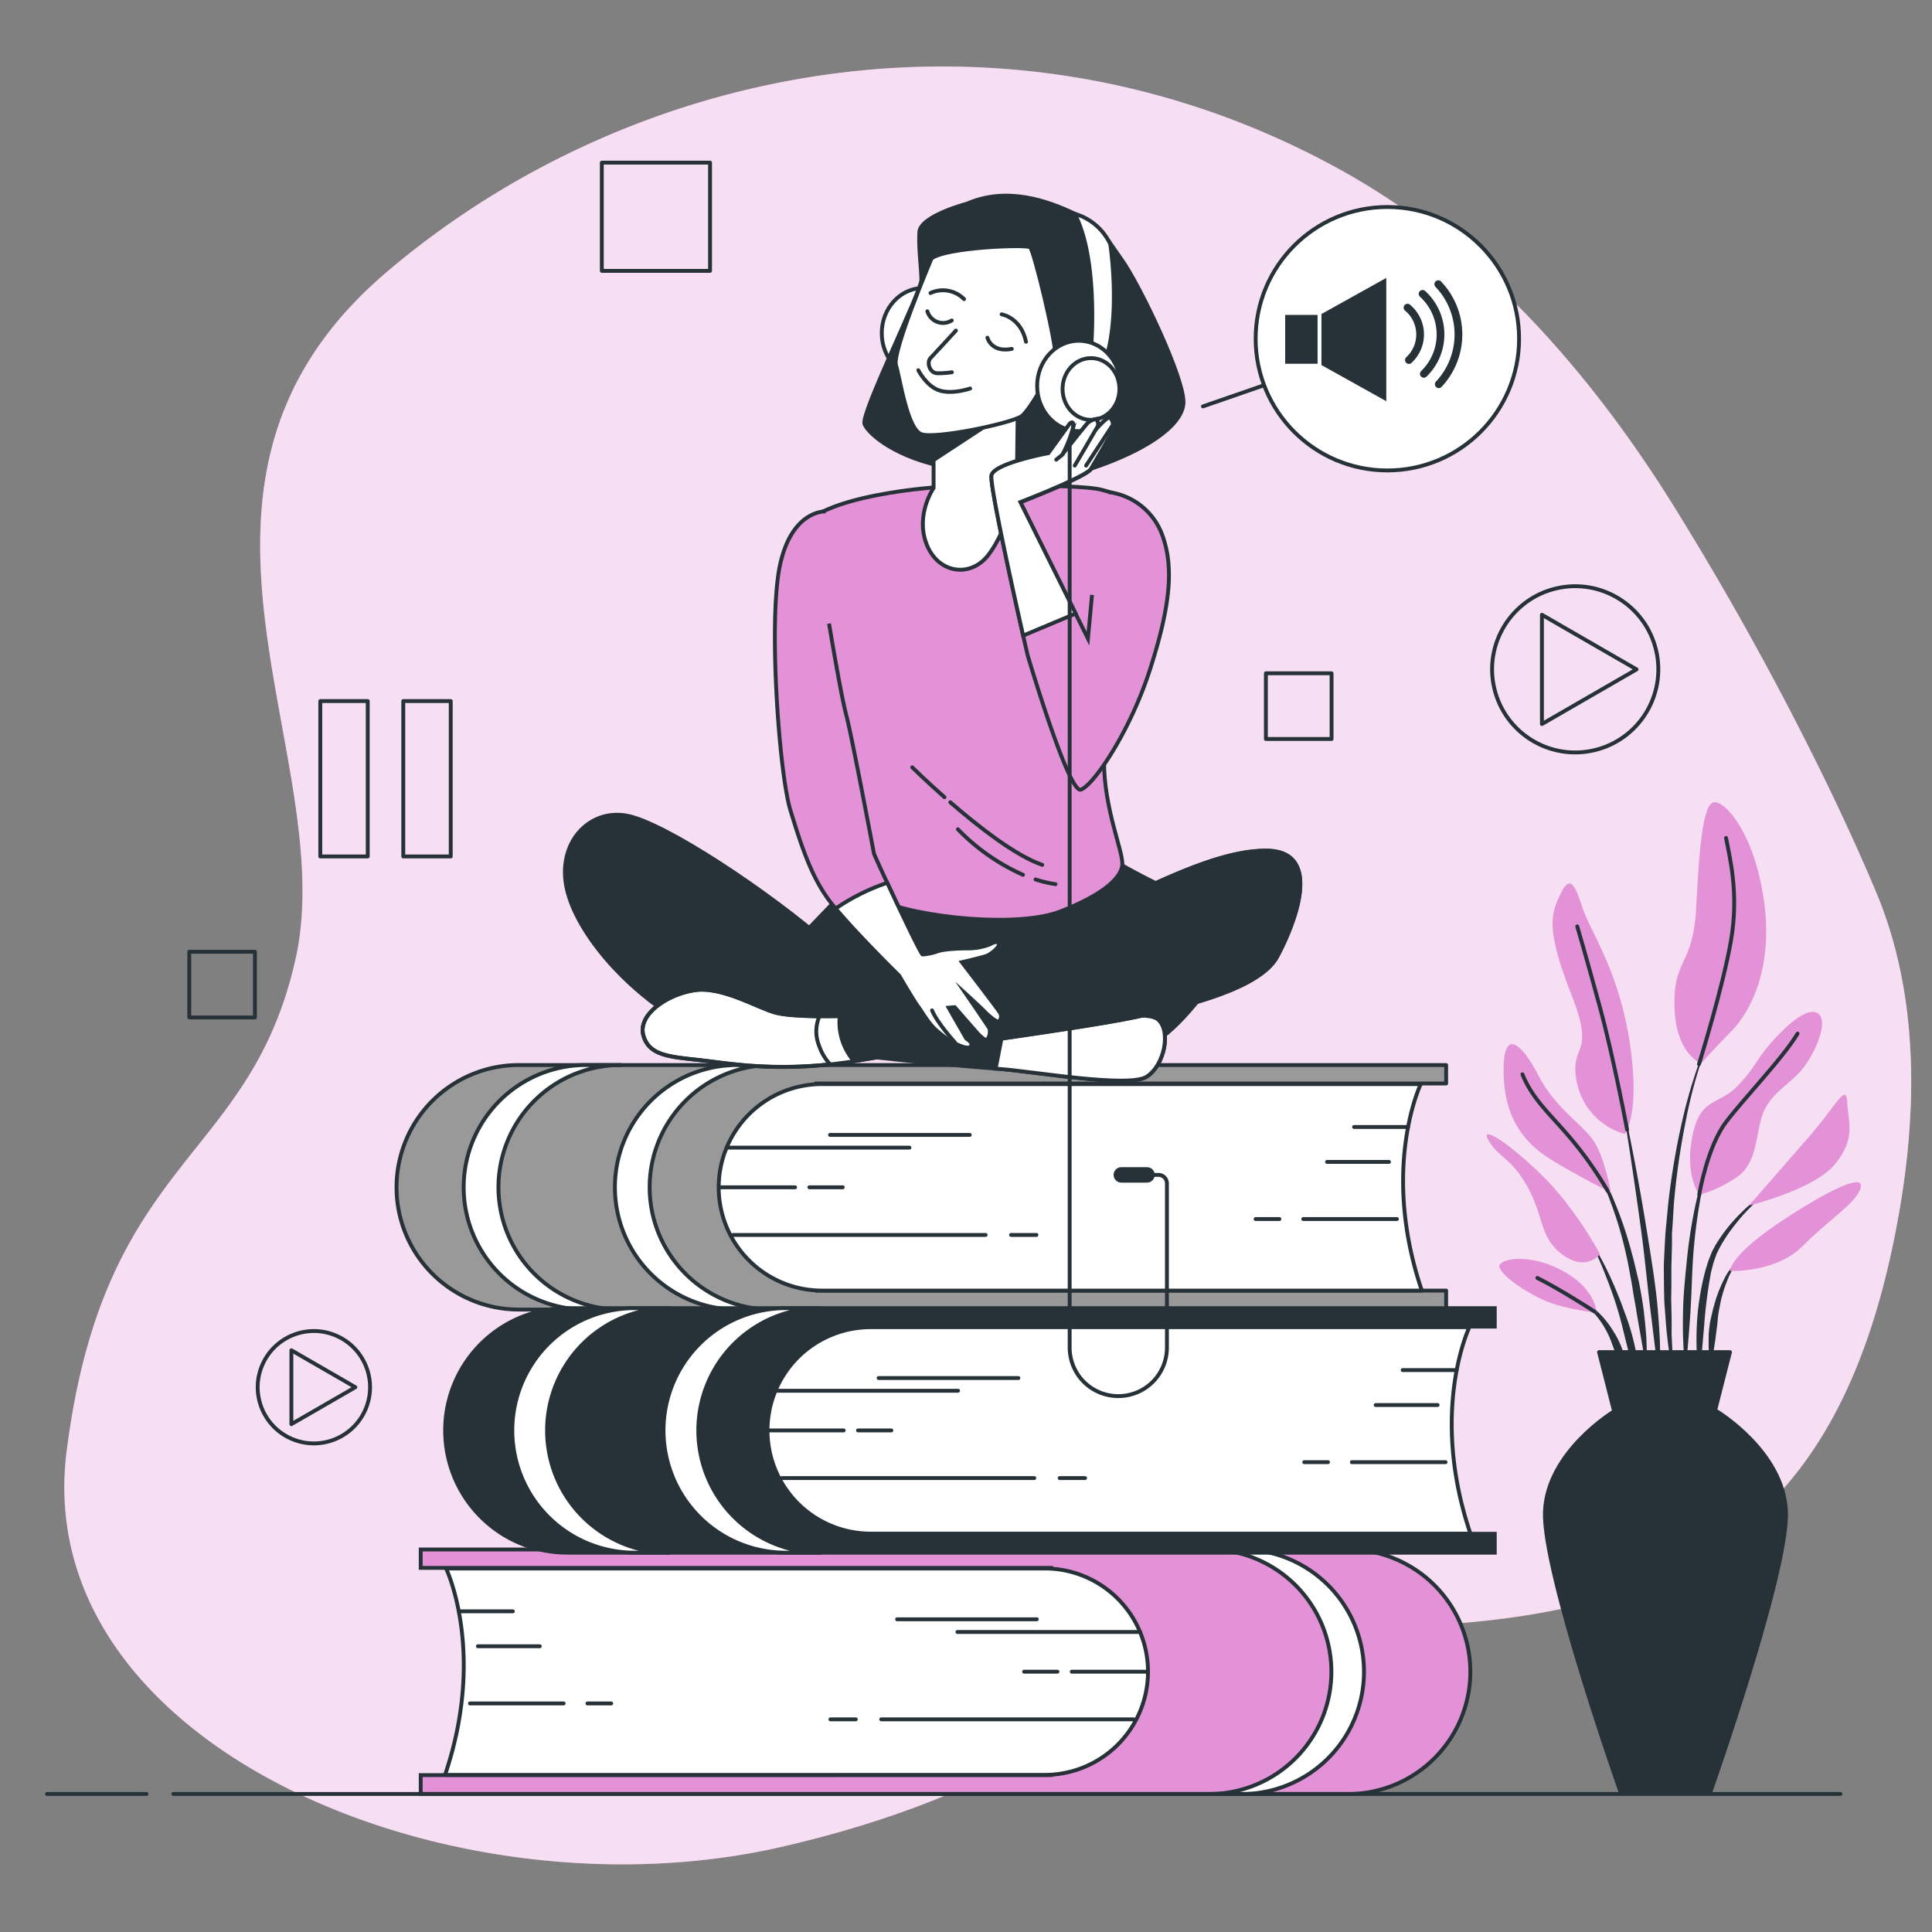 <svg xmlns="http://www.w3.org/2000/svg" viewBox="0 0 500 500"><rect x="0" y="0" width="500" height="500" fill="#808080" stroke="none"/><g id="freepik--background-simple--inject-402"><path d="M472.73,202.68a798.19,798.19,0,0,0-38.81-70.48C412.51,97.51,384.5,65,347.83,44.47c-85.07-47.58-183.06-29-247.66,25.86S88.32,195.51,76.48,248.27,27,299,17.26,375.51,117.4,497.58,202.46,477.92,288.6,423.09,360.75,421,476,397.23,491,316.54c5.29-28.35,5.85-59.17-5.71-86.25C481.41,221.11,477.19,211.88,472.73,202.68Z" style="fill:#E392D7"></path><path d="M472.73,202.68a798.19,798.19,0,0,0-38.81-70.48C412.51,97.51,384.5,65,347.83,44.47c-85.07-47.58-183.06-29-247.66,25.86S88.32,195.51,76.48,248.27,27,299,17.26,375.51,117.4,497.58,202.46,477.92,288.6,423.09,360.75,421,476,397.23,491,316.54c5.29-28.35,5.85-59.17-5.71-86.25C481.41,221.11,477.19,211.88,472.73,202.68Z" style="fill:#fff;opacity:0.7"></path></g><g id="freepik--Plant--inject-402"><path d="M442.16,269.34h0a.1.1,0,0,0-.05-.12.1.1,0,0,0-.13,0A127.11,127.11,0,0,0,435.38,290a192.06,192.06,0,0,0-3.64,21.47l-.52,5.43c-.08.91-.18,1.81-.24,2.72l-.15,2.72c-.08,1.82-.19,3.63-.24,5.45l.05,5.45.06,2.73c0,.91.1,1.82.16,2.72.14,1.82.25,3.63.42,5.44.35,3.61.89,7.21,1.45,10.79a.09.09,0,0,0,.09.08.09.09,0,0,0,.1-.09h0c0-1.82-.09-3.63-.13-5.43s-.21-3.61-.18-5.42,0-3.61-.06-5.42l-.05-2.7.05-2.7,0-5.41.15-5.4,0-2.7c0-.9.11-1.8.16-2.7l.33-5.4a191.4,191.4,0,0,1,3.06-21.42A125.42,125.42,0,0,1,442.16,269.34Z" style="fill:#263238"></path><path d="M442.94,297.61a.1.1,0,0,0-.06-.12.09.09,0,0,0-.12.06,127.44,127.44,0,0,0-3.85,13.72,128.73,128.73,0,0,0-2.27,14.11c-.48,4.73-1,9.47-1.07,14.22a117.19,117.19,0,0,0,.5,14.26.11.11,0,0,0,.09.09.09.09,0,0,0,.1-.09c.55-4.73.89-9.46,1.21-14.18s.38-9.45.69-14.17a142.05,142.05,0,0,1,4.78-27.9Z" style="fill:#263238"></path><path d="M458.61,307.55a.09.09,0,0,0-.13,0A47.76,47.76,0,0,0,448,316.65a42.26,42.26,0,0,0-4.1,5.7l-.84,1.59-.66,1.65a15,15,0,0,0-.57,1.67c-.17.56-.36,1.13-.51,1.69a67.07,67.07,0,0,0-2.17,13.82,79.91,79.91,0,0,0,.52,13.92.11.11,0,0,0,.09.09.1.1,0,0,0,.1-.09l1.19-13.78a122.82,122.82,0,0,1,1.75-13.59c.12-.55.28-1.1.42-1.64a15.29,15.29,0,0,1,.49-1.63l.56-1.59L445,323a39.46,39.46,0,0,1,3.75-5.7,47,47,0,0,1,9.84-9.58h0A.11.11,0,0,0,458.61,307.55Z" style="fill:#263238"></path><path d="M451,325.25a15.31,15.31,0,0,0-4.76,5.73,33.85,33.85,0,0,0-2.67,7c-.19.6-.33,1.2-.47,1.82l-.43,1.83a31,31,0,0,0-.46,3.72c0,1.25-.05,2.5,0,3.74a35.71,35.71,0,0,0,.49,3.72.11.11,0,0,0,.08.08.09.09,0,0,0,.11-.08,31.26,31.26,0,0,0,.66-3.66c.2-1.21.39-2.42.53-3.62s.34-2.4.43-3.61.26-2.42.52-3.6a32.82,32.82,0,0,1,2-6.95,15.31,15.31,0,0,1,4-6l0,0a.11.11,0,0,0,0-.12A.11.11,0,0,0,451,325.25Z" style="fill:#263238"></path><path d="M429.05,339.05c-.52-6.11-1.52-12.17-2.48-18.22s-2-12.09-3.12-18.12-2.34-12-3.64-18a.1.1,0,1,0-.19,0c1.05,6,2,12.08,2.89,18.13S424.29,315,425.06,321s1.33,12.16,2.09,18.21l2.24,18.21a.09.09,0,0,0,.09.09.1.1,0,0,0,.1-.09c.07-1.54.07-3.07.11-4.61s-.06-3.07-.09-4.6C429.54,345.17,429.28,342.12,429.05,339.05Z" style="fill:#263238"></path><path d="M425.38,339c-.33-2.43-.77-4.84-1.23-7.24l-.86-3.57c-.28-1.19-.55-2.38-.9-3.56a101.9,101.9,0,0,0-4.67-13.91L417,309l-.81-1.65c-.52-1.11-1.15-2.16-1.74-3.23a27.17,27.17,0,0,0-4.42-5.86.09.09,0,0,0-.13,0,.09.09,0,0,0,0,.13h0a26.93,26.93,0,0,1,4,6c.53,1.08,1.09,2.15,1.55,3.28l.71,1.66.64,1.7A98.69,98.69,0,0,1,420.91,325c.55,2.35.92,4.75,1.38,7.12l.57,3.59c.21,1.19.47,2.37.63,3.57.39,2.39.82,4.78,1.24,7.17s.81,4.8,1.32,7.19a.09.09,0,0,0,.09.08.1.1,0,0,0,.1-.09q0-3.68-.17-7.33C425.92,343.83,425.64,341.4,425.38,339Z" style="fill:#263238"></path><path d="M420.32,339.28c-1.13-3.21-2.45-6.35-3.87-9.43a84,84,0,0,0-4.88-8.94.1.1,0,0,0-.13,0,.1.1,0,0,0,0,.13,84.69,84.69,0,0,1,4.16,9.22c1.24,3.12,2.36,6.3,3.3,9.52s1.64,6.51,2.5,9.75S423,356,424,359.27a.1.1,0,0,0,.09.07.09.09,0,0,0,.1-.09,49,49,0,0,0-.95-10.18A63.23,63.23,0,0,0,420.32,339.28Z" style="fill:#263238"></path><path d="M420.11,350a22.21,22.21,0,0,0-2.69-5.65,23.93,23.93,0,0,0-3.92-4.87,18.36,18.36,0,0,0-2.5-1.88,10.41,10.41,0,0,0-2.82-1.28.1.1,0,0,0-.07.18h0a14,14,0,0,1,4.69,3.64,22.32,22.32,0,0,1,3.26,4.95c.93,1.76,1.41,3.7,2.22,5.51.36.93.71,1.86,1.12,2.79a23.87,23.87,0,0,0,1.23,2.82h0a.11.11,0,0,0,.09.05.1.1,0,0,0,.1-.09,23.34,23.34,0,0,0-.12-3.13C420.57,352,420.35,351,420.11,350Z" style="fill:#263238"></path><path d="M420.49,293.46a17.4,17.4,0,0,1-12.34-13.1c-2.31-10.8,5.14-6.17-1.54-23.14s-5.14-20.81-2.83-25.7,3.6-3.34,5.66,3.09,9.51,16.45,12.33,35.21S420.49,293.46,420.49,293.46Z" style="fill:#E392D7"></path><path d="M440.28,275.22s-6.68-2.32-6.94-14.91,4.88-10,5.65-25.7,1.8-26.73,4.63-27,10.28,7.71,12.85,25.19-3.34,29-8.48,34.18S440.28,275.22,440.28,275.22Z" style="fill:#E392D7"></path><path d="M416.89,308.63s-1.54-9.25-4.63-13.62-9.76-8.23-14.13-16.71-9.26-12.59-9-.51,5.66,18.24,12.34,22.36S416.89,308.63,416.89,308.63Z" style="fill:#E392D7"></path><path d="M414.06,324.56S407.89,312.74,398.9,304s-16.19-13.11-13.62-8.74,5.65,4.12,10,11.83,3.08,13.36,9.25,17.73S414.06,324.56,414.06,324.56Z" style="fill:#E392D7"></path><path d="M413.29,339.73c-.26-.77-.51-6.43-9.25-11.05s-17-2.83-15.94-.52,6.43,6.17,11.83,8.48S413.29,339.73,413.29,339.73Z" style="fill:#E392D7"></path><path d="M439.76,309.14S435.91,304.26,438,294s6.68-7.71,11.82-13.11,4.11-6.17,9.25-11.82,9.77-8.74,11.82-6.43-1,9.51-4.11,13.62-8,6.17-10.28,11.31-1.28,13.37-7.2,17.22S439.76,309.14,439.76,309.14Z" style="fill:#E392D7"></path><path d="M452.62,312s9.25-10.54,15.93-18.25,9.25-13.62,9.51-8.48,2.31,9.25-3.08,15.93S452.62,312,452.62,312Z" style="fill:#E392D7"></path><path d="M447.73,328.93s-.26-4.11,14.39-13.62,20.82-11.31,19.28-7.45-8,7.71-14.91,14.65S447.73,328.93,447.73,328.93Z" style="fill:#E392D7"></path><path d="M421.1,292.37s-3.44-18.44-7-31.55-5.91-21.07-5.91-21.07" style="fill:none;stroke:#263238;stroke-linecap:round;stroke-linejoin:round"></path><path d="M439.69,275.41s6.24-20,8.3-32.07-.26-21.07-1.29-26.47" style="fill:none;stroke:#263238;stroke-linecap:round;stroke-linejoin:round"></path><path d="M416.08,308.24a97.27,97.27,0,0,0-9.47-13.49c-5.66-6.68-10-10.28-12.6-16.71" style="fill:none;stroke:#263238;stroke-linecap:round;stroke-linejoin:round"></path><path d="M439.76,309.14s2.06-12.34,6.94-18.76,14.65-16.45,18.51-22.88" style="fill:none;stroke:#263238;stroke-linecap:round;stroke-linejoin:round"></path><path d="M412.69,339.45s-8.65-5.63-14.82-8.72" style="fill:none;stroke:#263238;stroke-linecap:round;stroke-linejoin:round"></path><path d="M462.21,391.25c-.58-15.59-17.91-26-17.91-26H417.74s-17.33,10.4-17.91,26S419.47,464,419.47,464h23.1S462.79,406.85,462.21,391.25Z" style="fill:#263238;stroke:#263238;stroke-linecap:round;stroke-linejoin:round"></path><polygon points="447.72 349.92 413.83 349.92 417.74 365.26 443.81 365.26 447.72 349.92" style="fill:#263238;stroke:#263238;stroke-linecap:round;stroke-linejoin:round"></polygon></g><g id="freepik--Icons--inject-402"><circle cx="407.66" cy="173.24" r="21.51" transform="translate(-29.06 99.25) rotate(-13.41)" style="fill:none;stroke:#263238;stroke-linecap:round;stroke-linejoin:round"></circle><polygon points="423.54 173.24 399.05 159.1 399.05 187.38 423.54 173.24" style="fill:none;stroke:#263238;stroke-linecap:round;stroke-linejoin:round"></polygon><circle cx="81.24" cy="359.01" r="14.54" transform="translate(-281.54 296.68) rotate(-67.5)" style="fill:none;stroke:#263238;stroke-linecap:round;stroke-linejoin:round"></circle><polygon points="91.97 359.01 75.41 349.45 75.41 368.57 91.97 359.01" style="fill:none;stroke:#263238;stroke-linecap:round;stroke-linejoin:round"></polygon><rect x="82.89" y="181.43" width="12.28" height="40.22" style="fill:none;stroke:#263238;stroke-linecap:round;stroke-linejoin:round"></rect><rect x="104.37" y="181.43" width="12.28" height="40.22" style="fill:none;stroke:#263238;stroke-linecap:round;stroke-linejoin:round"></rect><rect x="155.75" y="42.09" width="28.01" height="28.01" style="fill:none;stroke:#263238;stroke-linecap:round;stroke-linejoin:round"></rect><rect x="327.61" y="174.25" width="17" height="17" style="fill:none;stroke:#263238;stroke-linecap:round;stroke-linejoin:round"></rect><rect x="48.98" y="246.31" width="17" height="17" style="fill:none;stroke:#263238;stroke-linecap:round;stroke-linejoin:round"></rect></g><g id="freepik--speech-bubble--inject-402"><circle cx="359.05" cy="87.66" r="34.09" style="fill:#fff;stroke:#263238;stroke-linecap:round;stroke-linejoin:round"></circle><polygon points="341.99 81.27 341.99 94.48 358.77 103.83 358.77 71.92 341.99 81.27" style="fill:#263238"></polygon><rect x="332.6" y="81.5" width="8.39" height="12.64" style="fill:#263238"></rect><path d="M372.35,99.44a18.84,18.84,0,0,0-.13-25.9" style="fill:none;stroke:#263238;stroke-linecap:round;stroke-linejoin:round;stroke-width:2px"></path><path d="M368.49,96.75a14.21,14.21,0,0,0-.33-20.7" style="fill:none;stroke:#263238;stroke-linecap:round;stroke-linejoin:round;stroke-width:2px"></path><path d="M364.62,93.18a9,9,0,0,0-.36-13.56" style="fill:none;stroke:#263238;stroke-linecap:round;stroke-linejoin:round;stroke-width:2px"></path><line x1="326.88" y1="99.79" x2="311.33" y2="105.17" style="fill:#fff;stroke:#263238;stroke-linecap:round;stroke-linejoin:round"></line></g><g id="freepik--Character--inject-402"><path d="M272,459.38V405.76H108.88V401h240a31.65,31.65,0,0,1,31.64,31.65h0a31.65,31.65,0,0,1-31.64,31.64h-240v-4.89Z" style="fill:#E392D7;stroke:#263238;stroke-miterlimit:10"></path><path d="M344.56,432.63A31.65,31.65,0,0,0,312.91,401h9a31.65,31.65,0,0,1,0,63.29h-9A31.65,31.65,0,0,0,344.56,432.63Z" style="fill:#fff;stroke:#263238;stroke-linecap:round;stroke-linejoin:round"></path><path d="M115.45,458.52c10.28-31.24,0-52.6,0-52.6H270.39a26.71,26.71,0,0,1,26.71,26.71h0a26.71,26.71,0,0,1-26.71,26.71H115.17C115.26,459.07,115.36,458.8,115.45,458.52Z" style="fill:#fff;stroke:#263238;stroke-linecap:round;stroke-linejoin:round"></path><line x1="295.04" y1="422.35" x2="247.78" y2="422.35" style="fill:none;stroke:#263238;stroke-linecap:round;stroke-linejoin:round"></line><line x1="297.1" y1="432.63" x2="277.37" y2="432.63" style="fill:none;stroke:#263238;stroke-linecap:round;stroke-linejoin:round"></line><line x1="293.4" y1="444.96" x2="228.06" y2="444.96" style="fill:none;stroke:#263238;stroke-linecap:round;stroke-linejoin:round"></line><line x1="268.33" y1="419.07" x2="232.17" y2="419.07" style="fill:none;stroke:#263238;stroke-linecap:round;stroke-linejoin:round"></line><line x1="273.67" y1="432.63" x2="265.04" y2="432.63" style="fill:none;stroke:#263238;stroke-linecap:round;stroke-linejoin:round"></line><line x1="221.48" y1="444.96" x2="214.91" y2="444.96" style="fill:none;stroke:#263238;stroke-linecap:round;stroke-linejoin:round"></line><line x1="118.74" y1="417.01" x2="132.72" y2="417.01" style="fill:none;stroke:#263238;stroke-linecap:round;stroke-linejoin:round"></line><line x1="139.7" y1="426.05" x2="123.67" y2="426.05" style="fill:none;stroke:#263238;stroke-linecap:round;stroke-linejoin:round"></line><line x1="152.03" y1="440.85" x2="158.19" y2="440.85" style="fill:none;stroke:#263238;stroke-linecap:round;stroke-linejoin:round"></line><line x1="121.62" y1="440.85" x2="145.87" y2="440.85" style="fill:none;stroke:#263238;stroke-linecap:round;stroke-linejoin:round"></line><path d="M211.11,334V280.4H374.26v-4.77h-240a31.65,31.65,0,0,0-31.64,31.64h0a31.64,31.64,0,0,0,31.64,31.64h240V334Z" style="fill:#999;stroke:#263238;stroke-linecap:round;stroke-linejoin:round"></path><path d="M129,307.27a31.65,31.65,0,0,1,31.64-31.64h-9a31.64,31.64,0,1,0,0,63.28h9A31.64,31.64,0,0,1,129,307.27Z" style="fill:#fff;stroke:#263238;stroke-linecap:round;stroke-linejoin:round"></path><path d="M168.13,307.27a31.65,31.65,0,0,1,31.65-31.64h-9a31.64,31.64,0,1,0,0,63.28h9A31.64,31.64,0,0,1,168.13,307.27Z" style="fill:#fff;stroke:#263238;stroke-linecap:round;stroke-linejoin:round"></path><path d="M367.69,333.16c-10.28-31.23,0-52.6,0-52.6H212.76A26.71,26.71,0,0,0,186,307.27h0A26.71,26.71,0,0,0,212.76,334H368C367.88,333.71,367.78,333.45,367.69,333.16Z" style="fill:#fff;stroke:#263238;stroke-linecap:round;stroke-linejoin:round"></path><line x1="188.1" y1="297" x2="235.36" y2="297" style="fill:none;stroke:#263238;stroke-linecap:round;stroke-linejoin:round"></line><line x1="186.04" y1="307.27" x2="205.77" y2="307.27" style="fill:none;stroke:#263238;stroke-linecap:round;stroke-linejoin:round"></line><line x1="189.74" y1="319.6" x2="255.08" y2="319.6" style="fill:none;stroke:#263238;stroke-linecap:round;stroke-linejoin:round"></line><line x1="214.81" y1="293.71" x2="250.97" y2="293.71" style="fill:none;stroke:#263238;stroke-linecap:round;stroke-linejoin:round"></line><line x1="209.47" y1="307.27" x2="218.1" y2="307.27" style="fill:none;stroke:#263238;stroke-linecap:round;stroke-linejoin:round"></line><line x1="261.66" y1="319.6" x2="268.23" y2="319.6" style="fill:none;stroke:#263238;stroke-linecap:round;stroke-linejoin:round"></line><line x1="364.4" y1="291.66" x2="350.43" y2="291.66" style="fill:none;stroke:#263238;stroke-linecap:round;stroke-linejoin:round"></line><line x1="343.44" y1="300.7" x2="359.47" y2="300.7" style="fill:none;stroke:#263238;stroke-linecap:round;stroke-linejoin:round"></line><line x1="331.11" y1="315.49" x2="324.95" y2="315.49" style="fill:none;stroke:#263238;stroke-linecap:round;stroke-linejoin:round"></line><line x1="361.52" y1="315.49" x2="337.28" y2="315.49" style="fill:none;stroke:#263238;stroke-linecap:round;stroke-linejoin:round"></line><path d="M223.7,396.94V343.32H386.85v-4.77h-240a31.65,31.65,0,0,0-31.65,31.64h0a31.64,31.64,0,0,0,31.65,31.64h240v-4.89Z" style="fill:#263238;stroke:#263238;stroke-miterlimit:10"></path><path d="M141.58,370.19a31.65,31.65,0,0,1,31.65-31.64h-9a31.64,31.64,0,0,0,0,63.28h9A31.64,31.64,0,0,1,141.58,370.19Z" style="fill:#fff;stroke:#263238;stroke-linecap:round;stroke-linejoin:round"></path><path d="M180.72,370.19a31.65,31.65,0,0,1,31.64-31.64h-9a31.64,31.64,0,1,0,0,63.28h9A31.64,31.64,0,0,1,180.72,370.19Z" style="fill:#fff;stroke:#263238;stroke-linecap:round;stroke-linejoin:round"></path><path d="M380.27,396.08c-10.27-31.23,0-52.6,0-52.6H225.34a26.71,26.71,0,0,0-26.71,26.71h0a26.71,26.71,0,0,0,26.71,26.71H380.56C380.46,396.63,380.36,396.37,380.27,396.08Z" style="fill:#fff;stroke:#263238;stroke-linecap:round;stroke-linejoin:round"></path><line x1="200.68" y1="359.92" x2="247.94" y2="359.92" style="fill:none;stroke:#263238;stroke-linecap:round;stroke-linejoin:round"></line><line x1="198.63" y1="370.19" x2="218.35" y2="370.19" style="fill:none;stroke:#263238;stroke-linecap:round;stroke-linejoin:round"></line><line x1="202.33" y1="382.52" x2="267.67" y2="382.52" style="fill:none;stroke:#263238;stroke-linecap:round;stroke-linejoin:round"></line><line x1="227.39" y1="356.63" x2="263.56" y2="356.63" style="fill:none;stroke:#263238;stroke-linecap:round;stroke-linejoin:round"></line><line x1="222.05" y1="370.19" x2="230.68" y2="370.19" style="fill:none;stroke:#263238;stroke-linecap:round;stroke-linejoin:round"></line><line x1="274.24" y1="382.52" x2="280.82" y2="382.52" style="fill:none;stroke:#263238;stroke-linecap:round;stroke-linejoin:round"></line><line x1="376.98" y1="354.58" x2="363.01" y2="354.58" style="fill:none;stroke:#263238;stroke-linecap:round;stroke-linejoin:round"></line><line x1="356.02" y1="363.62" x2="372.05" y2="363.62" style="fill:none;stroke:#263238;stroke-linecap:round;stroke-linejoin:round"></line><line x1="343.69" y1="378.41" x2="337.53" y2="378.41" style="fill:none;stroke:#263238;stroke-linecap:round;stroke-linejoin:round"></line><line x1="374.11" y1="378.41" x2="349.86" y2="378.41" style="fill:none;stroke:#263238;stroke-linecap:round;stroke-linejoin:round"></line><path d="M222.15,226.83l-.72.76c-2.55,2.68-11.07,11.61-11.81,12.35s-3.79,3.21-3.79,3.21-8.74,6.41-7.87,8.16,23,17.48,39,20.69,53.62,2,60.91-1.75,16.32-16,20.1-23-4.66-12.53-9.9-14.57-18.36-8.74-20.4-10.49Z" style="fill:#263238;stroke:#263238;stroke-miterlimit:10"></path><path d="M243.71,126s-32.6,1.84-37.06,11.83,6,52.57,6.83,62.3,1.58,27.6,13.14,32.59,37.07,7.36,47.84,3.15,16-8.67,16-12.35-4.73-14.46-4.73-26.29,13.93-36,13.66-51-7.36-17.61-14.19-19.45S243.71,126,243.71,126Z" style="fill:#E392D7;stroke:#263238;stroke-miterlimit:10"></path><path d="M245.94,207.63c7.21,6.25,16.89,13.85,23.79,16.19" style="fill:none;stroke:#263238;stroke-linecap:round;stroke-linejoin:round"></path><path d="M236.09,198.59s3.43,3.39,8.34,7.72" style="fill:none;stroke:#263238;stroke-linecap:round;stroke-linejoin:round"></path><path d="M268,227.6a32.33,32.33,0,0,0,5.16,1.22" style="fill:none;stroke:#263238;stroke-linecap:round;stroke-linejoin:round"></path><path d="M247.91,214.62a54,54,0,0,0,16.84,11.78" style="fill:none;stroke:#263238;stroke-linecap:round;stroke-linejoin:round"></path><path d="M258.87,263.55s-11.12-4.12-12.53-4.37C239.63,258,226,254.62,214,244c-14.57-12.82-42-31.18-51.87-32.93s-18.07,7.29-15.44,18.95,15.44,25.93,28.26,33.51,75.77,12.53,83.93,13.11,33.22,4.95,37.88,2,6.41-11.95,2.92-14.86-26.52,1.16-31.48.58S258.87,263.55,258.87,263.55Z" style="fill:#263238;stroke:#263238;stroke-miterlimit:10"></path><path d="M268.19,264.42c-3.29-.39-6.31-.64-8-.77l-2.52,12.92,1.18.09c8.16.58,33.22,4.95,37.88,2s6.41-11.95,2.92-14.86S273.15,265,268.19,264.42Z" style="fill:#fff;stroke:#263238;stroke-miterlimit:10"></path><path d="M217.2,263s36.71-14.27,55.95-22.43,39.34-20.4,54.49-20.4,7.29,19.23,2.92,27.39-23,12.82-37,15.74-50.42,7.57-70.82,11.07-33.8.87-41.67,0-13.11-1.17-14.57-6.41,5.83-10.49,13.12-11.66,16.61,4.66,21.27,5.83S217.2,263,217.2,263Z" style="fill:#fff;stroke:#263238;stroke-miterlimit:10"></path><path d="M327.64,220.13c-15.15,0-35.26,12.24-54.49,20.4-18.58,7.88-53.46,21.46-55.82,22.38A15.34,15.34,0,0,0,221,274.6l1.72-.27c20.4-3.5,56.83-8.16,70.82-11.07s32.63-7.58,37-15.74S342.79,220.13,327.64,220.13Z" style="fill:#263238;stroke:#263238;stroke-miterlimit:10"></path><path d="M212.07,263c-3.73-.05-8.57-.24-11.19-.9-4.66-1.17-14-7-21.27-5.83s-14.57,6.41-13.12,11.66,6.7,5.53,14.57,6.41c6.8.75,17.75,2.81,33.77,1.1a13.46,13.46,0,0,1-2.88-4.89A9.87,9.87,0,0,1,212.07,263Z" style="fill:none;stroke:#263238;stroke-linecap:round;stroke-linejoin:round"></path><path d="M213.74,132.35s-8.67-.53-11.83,13.67-.26,54.15,2.63,63.61,5.26,16.56,9.47,22.6,18.66,20.25,18.66,20.25,3.93,6.7,4.93,8,2.58,4.3,4.72,6.16a29,29,0,0,0,3.58,2.72s4,2.43,5.16,1.57-1-2.14-1-2.14l-4.58-8,1.58-.14,6,6.87s1.86,2,2.43,1.57a3.42,3.42,0,0,0,.58-2.86c-.29-.57-6-8.88-6-8.88s3.3,3,4.87,4.58,3.15,2.72,3.58,2.44a1.81,1.81,0,0,0,.14-2.44c-.71-1.14-9.73-12.88-9.73-12.88s5.58-1.29,6.58-1.72,3.15-2.14,3-3-1.43-.43-2.43.14a15.72,15.72,0,0,1-5,1c-1,0-6,0-8.31.72a15,15,0,0,1-4,.86c-.58,0-12.46-25.48-12.6-26.2S220.42,190.33,219,185s-4.44-23.61-4.44-23.61" style="fill:#E392D7;stroke:#263238;stroke-miterlimit:10"></path><path d="M255.49,269.06a3.42,3.42,0,0,0,.58-2.86c-.29-.57-6-8.88-6-8.88s3.3,3,4.87,4.58,3.15,2.72,3.58,2.44a1.81,1.81,0,0,0,.14-2.44c-.71-1.14-9.73-12.88-9.73-12.88s5.58-1.29,6.58-1.72,3.15-2.14,3-3-1.43-.43-2.43.14a15.72,15.72,0,0,1-5,1c-1,0-6,0-8.31.72a15,15,0,0,1-4,.86c-.38,0-5.55-10.81-9.15-18.55a54.18,54.18,0,0,0-13.34,6.66c5.65,6.78,16.41,17.35,16.41,17.35s3.93,6.7,4.93,8,2.58,4.3,4.72,6.16a29,29,0,0,0,3.58,2.72s4,2.43,5.16,1.57-1-2.14-1-2.14l-4.58-8,1.58-.14,6,6.87S254.92,269.49,255.49,269.06Z" style="fill:#fff;stroke:#263238;stroke-miterlimit:10"></path><path d="M247.13,269.76s-4.54-4.93-5.92-8.28" style="fill:none;stroke:#263238;stroke-linecap:round;stroke-linejoin:round"></path><ellipse cx="238.98" cy="86.22" rx="10.78" ry="11.7" style="fill:#fff;stroke:#263238;stroke-miterlimit:10"></ellipse><path d="M250.28,52.7s-12.09,3.16-12.35,7.36.52,9.46.52,12.36-15.77,34.69-14.72,37.32,8.41,8.94,22.08,11.31,23.13,4.73,36.54.26,23.39-10.78,23.92-16.83-11.3-30.75-16-37.32-5-8.41-12.09-11.83S260.53,48.23,250.28,52.7Z" style="fill:#263238;stroke:#263238;stroke-miterlimit:10"></path><path d="M241.61,110.79V126.3s-4.74,6.84-1.84,14.46,11.3,8.94,16,2.89,7.36-17.35,7.36-17.35l.26-20Z" style="fill:#fff;stroke:#263238;stroke-miterlimit:10"></path><polygon points="258.34 108.09 241.88 118.89 241.61 110.79 258.34 108.09" style="fill:#263238;stroke:#263238;stroke-miterlimit:10"></polygon><path d="M241.08,66.9s-10.25,24.18-9.2,27.6,2.89,16.56,6.57,17.87,23.66-2.89,26-4.73,8.15-12.36,8.68-15S267.63,64.79,266.58,64,244.76,64,241.08,66.9Z" style="fill:#fff;stroke:#263238;stroke-miterlimit:10"></path><path d="M247.39,85.56s-5.52,6-6.57,7.1-.27,3.94,1.84,3.94a25.13,25.13,0,0,0,3.68-.26" style="fill:none;stroke:#263238;stroke-linecap:round;stroke-linejoin:round"></path><path d="M237.66,95.81s2.11,4.21,5.52,5.26,7.89-.53,7.89-.53" style="fill:none;stroke:#263238;stroke-linecap:round;stroke-linejoin:round"></path><path d="M255.54,87.4s1,3.94,6.31,2.89" style="fill:none;stroke:#263238;stroke-linecap:round;stroke-linejoin:round"></path><path d="M240,80.56a4.23,4.23,0,0,0,6.31,2.37" style="fill:none;stroke:#263238;stroke-linecap:round;stroke-linejoin:round"></path><path d="M259.22,81.35s5,.79,6.31,7.1" style="fill:none;stroke:#263238;stroke-linecap:round;stroke-linejoin:round"></path><path d="M249.49,77.41a7.67,7.67,0,0,0-8.67-1.58" style="fill:none;stroke:#263238;stroke-linecap:round;stroke-linejoin:round"></path><path d="M282.35,90.55s2.1-23.13-4.21-35.22a14.56,14.56,0,0,1,9.2,7.89s2.89,18.92-1.57,31Z" style="fill:#fff;stroke:#263238;stroke-miterlimit:10"></path><ellipse cx="279.19" cy="99.88" rx="10.78" ry="11.7" style="fill:#fff;stroke:#263238;stroke-miterlimit:10"></ellipse><ellipse cx="282.35" cy="100.67" rx="7.36" ry="7.99" style="fill:#fff;stroke:#263238;stroke-miterlimit:10"></ellipse><path d="M286.82,127.35a17.07,17.07,0,0,1,13.93,11c3.15,8.42,2.1,18.67-3.16,35s-14.72,30-17.87,31-13.41-33.64-13.67-34.43-10-43.64-9.46-46.79,14.72-5.79,14.72-5.79l5.52-7.62s1.31-1.31.79,1.32a32.07,32.07,0,0,1-2.63,6.57s5.78-7.33,6.57-8.15a4.82,4.82,0,0,1,2.37-1,2.38,2.38,0,0,0,.23,1c.26.65-.62,1.85-.62,1.85s3-3.53,3.66-3.14.91,1.56.91,2.6-4.63,8.59-5.76,10.6-18.28,8.63-18.28,8.63l17.49,35.27,1.05-11.31" style="fill:#E392D7;stroke:#263238;stroke-miterlimit:10"></path><path d="M278.38,158.79l-14.31-28.85s17.15-6.62,18.28-8.63,5.76-9.56,5.76-10.6-.26-2.21-.91-2.6-3.66,3.14-3.66,3.14.88-1.2.62-1.85a2.38,2.38,0,0,1-.23-1,4.82,4.82,0,0,0-2.37,1c-.79.82-6.57,8.15-6.57,8.15a32.07,32.07,0,0,0,2.63-6.57c.52-2.63-.79-1.32-.79-1.32l-5.52,7.62s-14.2,2.63-14.72,5.79c-.42,2.49,5.54,29.65,8.21,41.42Z" style="fill:#fff;stroke:#263238;stroke-miterlimit:10"></path><path d="M283.54,111.25s-5.09,8.79-5.4,9.25" style="fill:none;stroke:#263238;stroke-linecap:round;stroke-linejoin:round"></path><line x1="287.86" y1="110.17" x2="281.07" y2="120.5" style="fill:none;stroke:#263238;stroke-linecap:round;stroke-linejoin:round"></line><line x1="274.99" y1="117.63" x2="273.36" y2="118.96" style="fill:none;stroke:#263238;stroke-linecap:round;stroke-linejoin:round"></line><line x1="296.84" y1="304.06" x2="290.2" y2="304.06" style="fill:none;stroke:#263238;stroke-linecap:round;stroke-linejoin:round;stroke-width:4px"></line><path d="M276.83,114.35v234.4a12.56,12.56,0,0,0,12.56,12.56h0A12.56,12.56,0,0,0,302,348.75V306.27a2.2,2.2,0,0,0-2.2-2.21h-2.91" style="fill:none;stroke:#263238;stroke-linecap:round;stroke-linejoin:round"></path></g><g id="freepik--Floor--inject-402"><line x1="44.86" y1="464.27" x2="476.29" y2="464.27" style="fill:none;stroke:#263238;stroke-linecap:round;stroke-linejoin:round"></line><line x1="12.16" y1="464.27" x2="37.91" y2="464.27" style="fill:none;stroke:#263238;stroke-linecap:round;stroke-linejoin:round"></line></g></svg>
